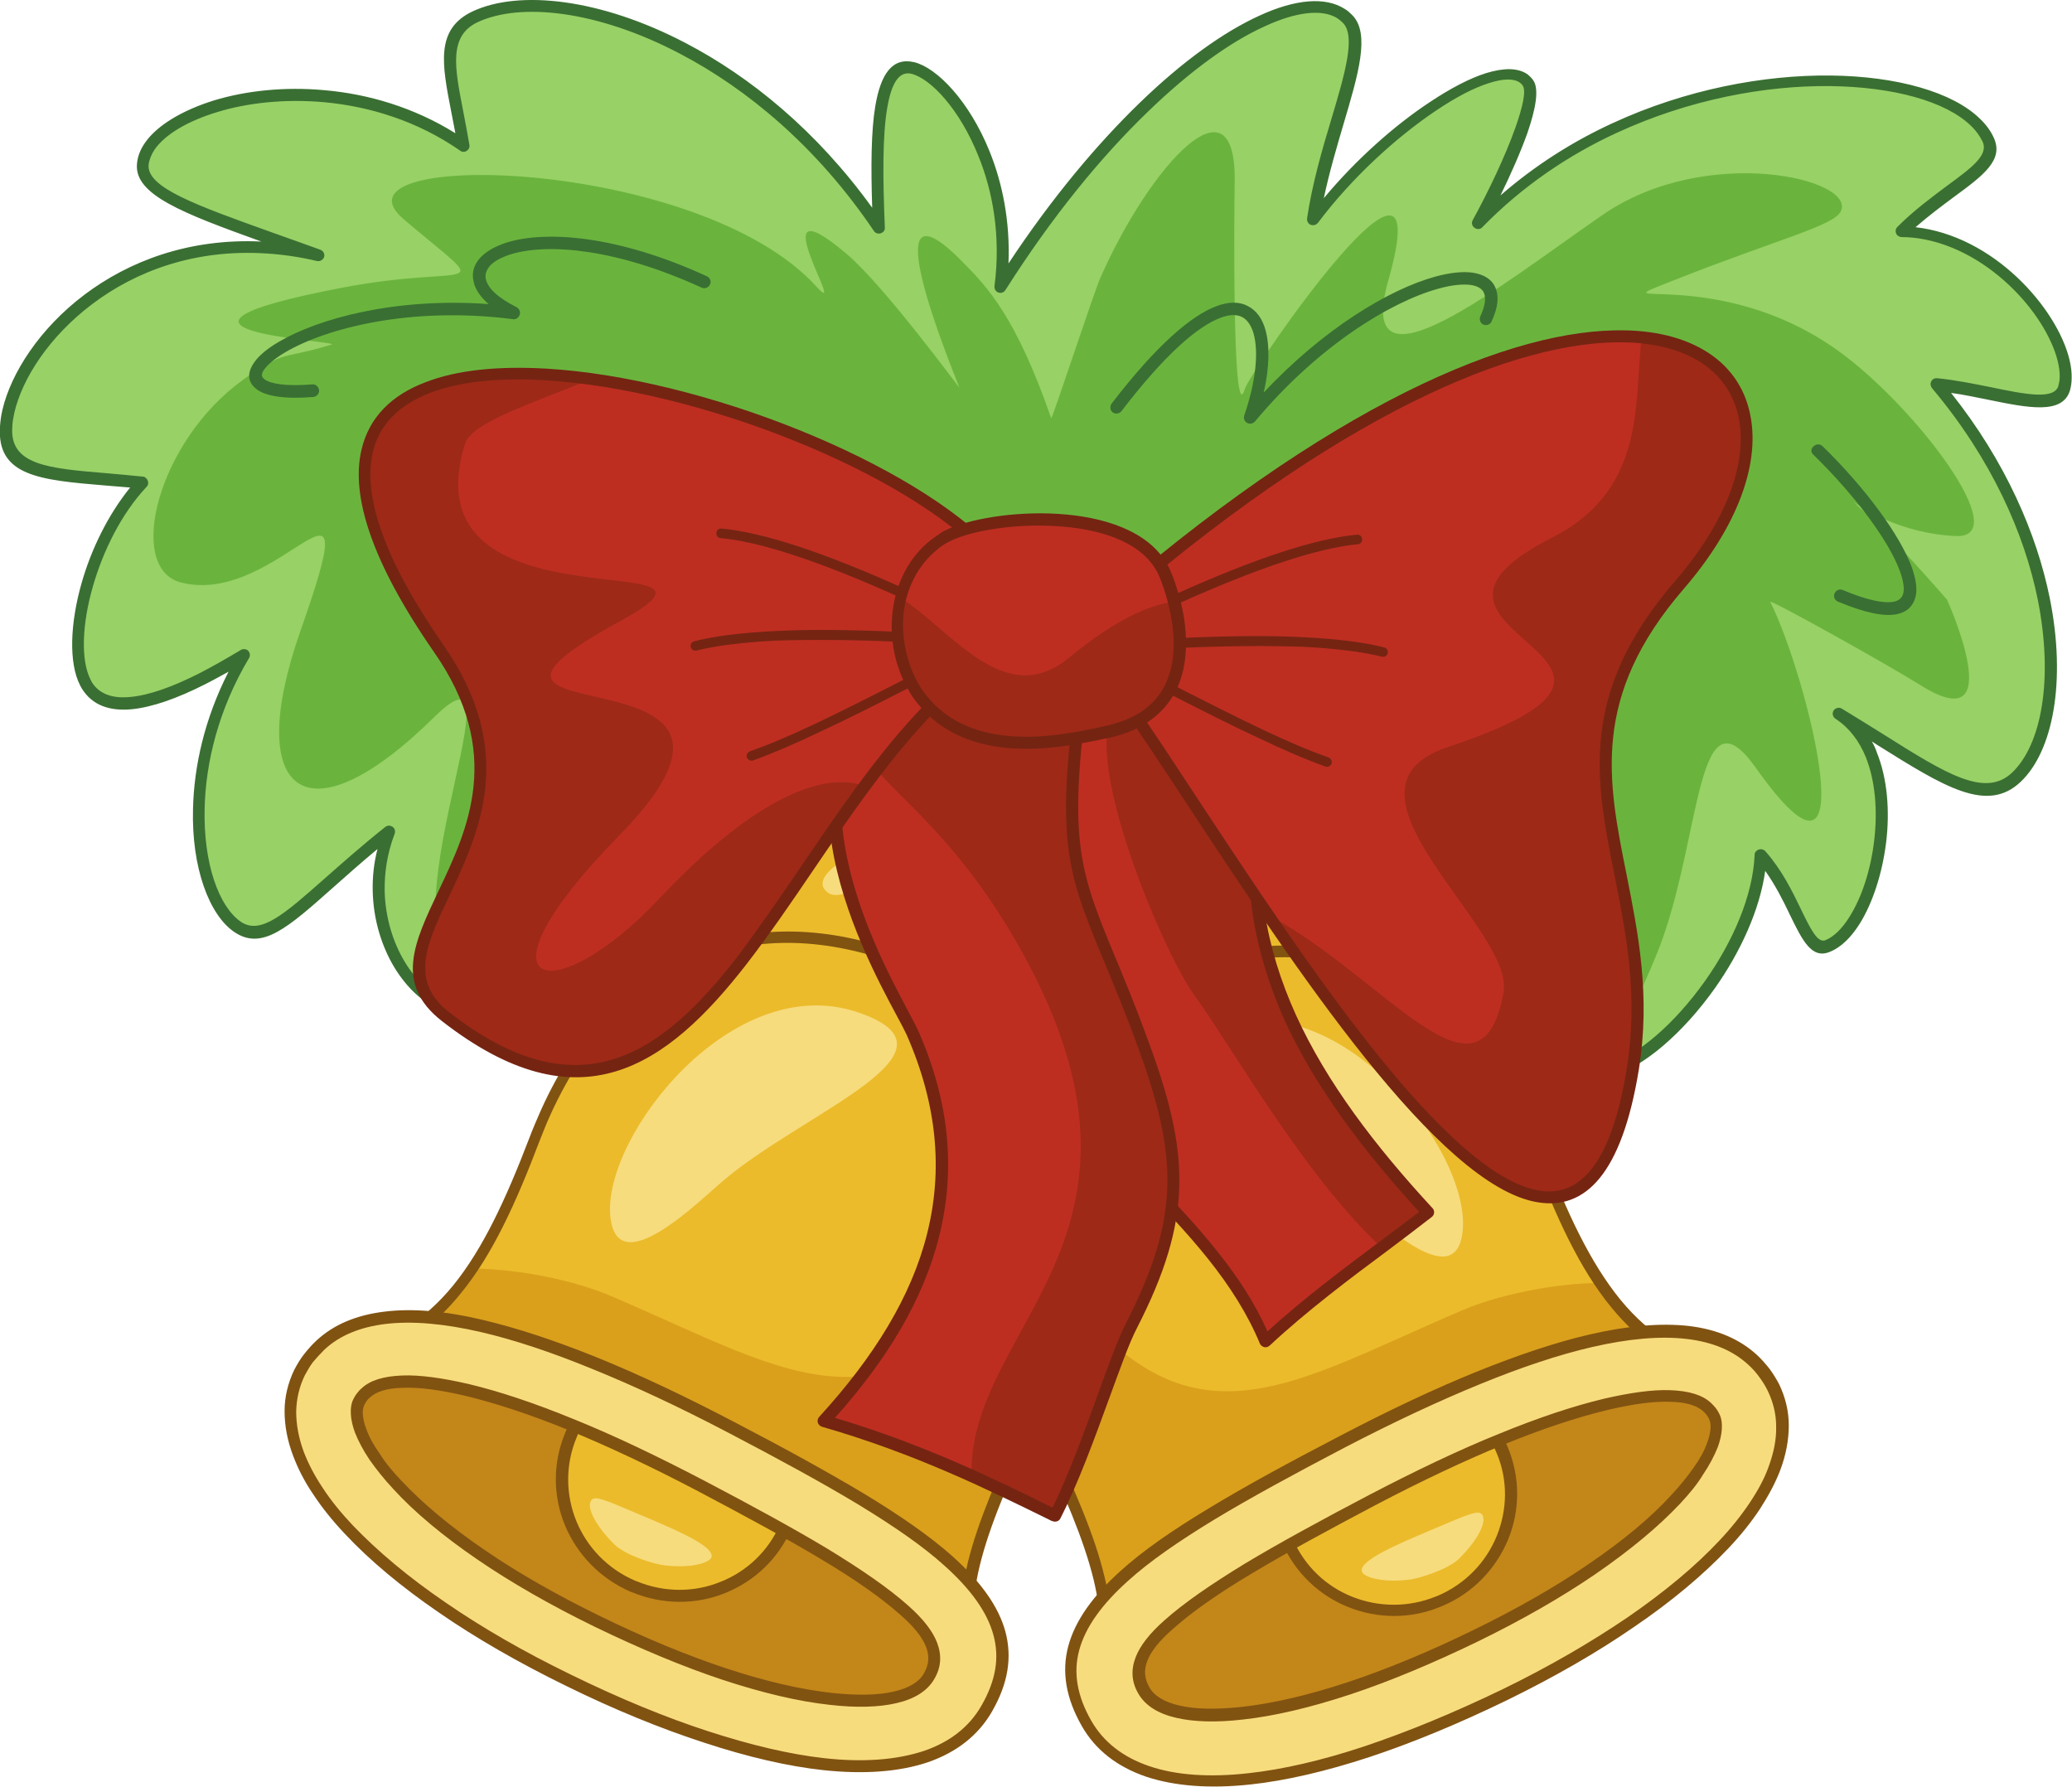 <?xml version="1.0" encoding="utf-8"?>
<!-- Generator: Adobe Illustrator 22.0.1, SVG Export Plug-In . SVG Version: 6.00 Build 0)  -->
<svg version="1.1" id="layer2" xmlns="http://www.w3.org/2000/svg" xmlns:xlink="http://www.w3.org/1999/xlink" x="0px" y="0px"
	 viewBox="0 0 606.5 523" style="enable-background:new 0 0 606.5 523;" xml:space="preserve">
<style type="text/css">
	.st0{fill-rule:evenodd;clip-rule:evenodd;fill:#6AB43E;}
	.st1{fill-rule:evenodd;clip-rule:evenodd;fill:#98D166;}
	.st2{fill-rule:evenodd;clip-rule:evenodd;fill:#3A6F33;}
	.st3{fill-rule:evenodd;clip-rule:evenodd;fill:#EBBB2B;}
	.st4{fill-rule:evenodd;clip-rule:evenodd;fill:#815311;}
	.st5{fill-rule:evenodd;clip-rule:evenodd;fill:#F7DC7D;}
	.st6{fill-rule:evenodd;clip-rule:evenodd;fill:#DAA01B;}
	.st7{fill-rule:evenodd;clip-rule:evenodd;fill:#C38619;}
	.st8{fill-rule:evenodd;clip-rule:evenodd;fill:#BD2E21;}
	.st9{fill-rule:evenodd;clip-rule:evenodd;fill:#9E2917;}
	.st10{fill-rule:evenodd;clip-rule:evenodd;fill:#752412;}
</style>
<g>
	<path class="st0" d="M258.4,239.9c-39.1,75.3-72.8,79.5-100.9,14.9c-9,22-13.3,39.6-23.2,39.9c-13.4,0.3-30.3-24.6-20.3-51.3
		c-24.6,19.7-34.7,34.4-44.3,27.9c-12.4-8.4-18.5-45,1.9-79.5c-21.9,13.5-40.6,19.6-46.5,7.9c-6-11.8,1-41.6,16.7-58.4
		c-23.9-2.6-40.9-1.1-39.8-16.4C3.3,102.2,38,62,93.3,74.7C61.7,63.2,40.9,57.6,41.8,48c1.6-17.8,55.2-32.3,93.9-5.4
		c-2.7-18.1-8.8-32.1,3.4-37.8c23.6-11,80.6,6,118.2,61.8c-1.4-29.5-0.1-49.2,9.9-46.8c10.6,2.6,30.1,29.1,25.6,64
		c40.7-64.4,88-92.5,101.8-78.2c7.4,7.6-6.3,33-10,58.7c21.1-28,55.9-50.3,62.8-40c3.3,4.9-6.9,27-14.6,41.2
		C483.7,12.9,570.6,16.3,582,40.9c3.8,8.2-12,13.6-25.3,26.9c29.1,0.6,51.7,32.8,47.6,45.9c-2.5,8.1-20.9,0.4-37.3-1.1
		c38.7,46,39.8,99.3,23.2,114.9c-10.6,10-25.8-2.9-51.9-18.6c21.6,13.5,11.9,61.6-3.3,67.8c-6.7,2.7-9-14.7-19.6-26.6
		c-1,26-26.7,58.2-44.4,63c-23.1,6.2-42.2-23.1-73.7-59.6c-26.4,55.1-47.1,53.6-61.9-4.6C285.3,324.5,259.7,321.4,258.4,239.9z"/>
	<path class="st1" d="M239.6,271.2c-25.2,35.1-47.8,38.1-68,9.6c29.9-11.2,28.5-38.7,37.8-42.9c0.1,0,6.1,2.9,6.7,3.6
		C222.6,249.2,231.4,259.6,239.6,271.2L239.6,271.2z M144.9,285.4c-1.2,0-2.5,0.1-3.8,0.1c-36.5,0,15.3-104.5-13.9-75.7
		c-37.9,37.4-56,22.4-39.2-25.3c20.2-57.4-6-6.6-35-14c-16.3-4.2-6.8-41.4,18.1-59.3c12.6-9.1,11.3-5.8,26.1-10.4
		c0-1.3-63.8-3.9,3.5-16.7c38.2-7.2,44.6,3.1,17.5-19.9C93.8,43.5,204.4,45.8,239,83.9c9.9,10.9-17.9-32.2,8.8-9.6
		c11.3,9.6,33.1,39.5,33,39.1c-2.7-7-26.2-64.1,0.6-37.1c7.7,7.7,16,16.5,26.3,46.1c0.4,0.1,12.5-36.9,14.4-41.1
		c14.3-32.5,40.1-61.2,39.3-27.5c-0.1,5.4-0.8,72.9,3,60c1.5-5,57.6-86.8,42-31.8c-10.4,36.4,33.3,1.2,62.7-19.1
		c30.3-20.9,74.5-10.6,69.7-1c-2.1,4.2-17.8,7.9-48.5,20c-25.5,10,11.8-5.1,47.8,20.8c22.6,16.3,51.8,54.9,34.4,54.2
		c-32.6-1.4-45.7-30.9-2.6,18.6c0.1,0.1,18.9,41.9-8,24.9c-8.2-5.2-44.3-25.4-43.7-24.2c11.1,22.2,29.1,95.6-4.2,48.6
		c-17.2-24.3-15.9,18-27.5,50.4c-3.6,10-10.6,23.8-16.5,38.1c0.4-0.1,0.7-0.2,1.1-0.3c17.7-4.7,43.4-37,44.4-63
		c10.6,11.8,12.9,29.3,19.6,26.6c15.2-6.2,24.9-54.3,3.3-67.8c26.1,15.7,41.3,28.6,51.9,18.6c16.6-15.6,15.5-68.9-23.2-114.9
		c16.3,1.6,34.7,9.3,37.3,1.1c4.1-13.1-18.5-45.3-47.6-45.9C570,54.6,585.8,49.1,582,40.9c-11.4-24.6-98.3-28-149.2,24.6
		c7.7-14.2,17.9-36.3,14.6-41.2c-6.9-10.3-41.6,12.1-62.8,40c3.7-25.7,17.4-51.1,10-58.7c-13.8-14.3-61.1,13.9-101.8,78.2
		c4.5-35-15-61.5-25.6-64c-10.1-2.4-11.3,17.3-9.9,46.8C219.7,10.9,162.7-6.1,139.1,4.9c-12.2,5.7-6.2,19.6-3.4,37.8
		C97,15.7,43.4,30.3,41.8,48c-0.9,9.6,19.9,15.2,51.5,26.7C38,62,3.3,102.2,1.8,124.9c-1,15.2,16,13.8,39.8,16.4
		c-15.7,16.8-22.7,46.6-16.7,58.4c5.9,11.7,24.6,5.6,46.5-7.9c-20.4,34.5-14.2,71.2-1.9,79.5c9.6,6.5,19.7-8.2,44.3-27.9
		c-10,26.7,6.9,51.6,20.3,51.3C138.6,294.6,141.9,291.1,144.9,285.4z"/>
	<path class="st2" d="M256.8,246.7c-11,20.2-21.6,34.9-31.8,43.9c-8.2,7.3-16.3,11.1-24.1,11.2c-7.9,0.2-15.4-3.3-22.6-10.3
		c-7.3-7.1-14.2-17.8-20.8-32.2c-1.1,2.9-2.3,5.8-3.3,8.6c-6.3,16.5-10.9,28.4-20,28.6c-1.8,0-3.6-0.3-5.3-1
		c-4.9-1.8-9.8-6.3-13.5-12.4c-3.6-6-6.1-13.7-6.3-22.2c-0.1-4,0.3-8.2,1.4-12.4c-4.8,4-9.1,7.8-12.8,11.1
		c-13.5,12-21,18.7-29.1,13.2c-7.3-4.9-12.6-18.8-12.1-36.2c0.3-12.2,3.3-26.1,10.4-40c-2.4,1.3-4.7,2.6-6.9,3.7
		c-8.1,4.1-15.4,6.7-21.5,7.3c-6.5,0.6-11.5-1.2-14.5-6l0,0l0,0c-0.2-0.3-0.4-0.7-0.6-1.1c-3.3-6.5-2.9-18,0.5-29.9
		c2.8-9.8,7.7-19.9,14.2-27.9c-2.5-0.2-4.9-0.4-7.3-0.6c-19.1-1.6-31.8-2.7-30.8-17.3c0.1-1.5,0.3-3.1,0.7-4.8
		c2.5-10.7,10.8-23.8,24.1-33.8c12.9-9.7,30.4-16.5,51.7-15.5C53.5,62.4,39.2,57,40.1,47.9c0.2-2.2,1-4.2,2.4-6.2
		c3.5-5,10.8-9.4,20.1-12.3c9.2-2.8,20.5-4.1,32.4-3c12.7,1.1,26.1,5,38.3,12.6c-0.4-2.1-0.8-4.2-1.2-6.2
		c-2.7-13.9-4.8-24.3,6.3-29.5c13.5-6.3,37.3-3.8,62.3,9.3c18.8,9.8,38.3,25.6,54.6,48.2c-0.4-12.2-0.3-22.5,0.9-29.7
		c1.6-9.5,5-14.4,11.4-12.9c6.6,1.6,16.1,11.3,22.1,26.2c3.7,9.2,6,20.3,5.5,32.7c12.7-19.2,25.9-34.9,38.4-47
		c12.7-12.3,24.7-20.8,35-25.5c10.6-4.9,19.4-5.6,25-2c0.9,0.5,1.6,1.2,2.3,1.9c5.2,5.4,1.7,17.2-2.6,31.7c-2,6.8-4.2,14.2-5.8,21.8
		c9.4-11.3,20.7-21.3,31-28.1c6-4,11.7-7,16.5-8.5c5.2-1.6,9.4-1.6,12.2,0.4c0.6,0.5,1.1,1,1.6,1.7c1.8,2.6,0.7,8.4-1.7,15.4
		c-2,5.6-4.9,12.2-7.9,18.3c10.1-8.8,21.2-15.8,32.7-21.1c21.6-10,44.5-14.2,63.9-14c19.6,0.2,35.8,4.9,43.7,12.6
		c1.8,1.7,3.2,3.6,4.1,5.6c3,6.5-3,11-11.6,17.3c-3.5,2.6-7.4,5.5-11.3,8.9c2.8,0.3,5.5,0.9,8.1,1.7c11,3.4,20.4,10.7,27.1,18.8
		c6.7,8.1,10.7,17.1,10.5,23.7c0,1.3-0.2,2.5-0.5,3.6c-2.2,7.1-12.2,5.1-23.9,2.7c-3.5-0.7-7.2-1.5-10.9-2
		c16,20.1,25.1,41.3,28.9,60.1c4.9,24.4,0.9,44.9-8.6,53.8c-9.8,9.2-22.3,1.4-41.8-10.8l-1.7-1.1c0.6,1,1.1,2.1,1.5,3.3
		c3.1,7.7,3.8,17.2,2.7,26.2c-1.1,9-3.9,17.7-7.7,23.8c-2.5,4-5.5,7-8.8,8.3c-5.3,2.2-8-3.3-11.7-10.9c-1.9-4-4.2-8.6-7.2-12.8
		c-1.6,11.5-7.3,23.8-14.7,34.3c-9.2,13-21,23.3-30.6,25.9c-20.4,5.5-37.3-14.7-61.2-43.2c-4-4.8-8.2-9.8-12.5-14.9
		c-13.1,26.6-25.1,39.6-35.8,38.8c-10.7-0.8-19.8-14.9-27.2-42.3c-24.3,36.1-43.1,53.4-56.2,51.8
		C265.3,303.5,258.1,284.1,256.8,246.7L256.8,246.7z M328.3,120.3c12.7-16.6,22.3-24.8,29-27.3c2.7-1,4.7-1,6.3-0.2
		c1.5,0.8,2.6,2.4,3.3,4.7c1.6,5.5,0.7,14.2-2.7,24.1c-0.3,1,0.2,2,1.1,2.3c0.8,0.3,1.6,0,2.1-0.6c18.3-21.9,39.5-34.9,53.6-38.8
		c3.9-1.1,7.1-1.4,9.5-1.1c2,0.3,3.4,1.1,3.9,2.4c0.6,1.5,0.3,3.8-1.1,6.8c-0.4,0.9,0,2,0.9,2.4c0.9,0.4,2,0,2.4-0.9
		c1.9-4.1,2.2-7.3,1.2-9.7c-1-2.6-3.4-4.1-6.8-4.6c-2.9-0.4-6.7,0-11,1.2c-13.3,3.7-32.5,15.1-50.1,33.9c1.7-7.3,1.8-13.8,0.5-18.4
		c-0.9-3.2-2.6-5.6-5.1-6.9c-2.4-1.3-5.5-1.4-9.2,0c-7.3,2.7-17.5,11.3-30.7,28.5c-0.6,0.8-0.5,2,0.3,2.6
		C326.5,121.3,327.7,121.1,328.3,120.3L328.3,120.3z M207,80.9c-26.3-12.1-47.1-13.4-58.4-10c-3.5,1.1-6.2,2.6-7.9,4.4
		c-1.9,2-2.7,4.4-2.1,7c0.4,2.2,1.9,4.5,4.4,6.7c-27.4-2-49.9,4.3-61.3,11c-3.8,2.2-6.4,4.5-7.7,6.7c-1.7,2.8-1.4,5.3,1.1,7.2
		l0.1,0.1c2.6,1.9,8,2.9,16.5,2.2c1-0.1,1.8-1,1.7-2c-0.1-1-1-1.8-2-1.7c-7.6,0.6-12.1-0.1-14-1.5l-0.1-0.1
		c-0.8-0.6-0.8-1.4-0.2-2.4c1-1.6,3.2-3.5,6.4-5.4c11.9-7,36.6-13.5,66.5-9.7c0.8,0.2,1.6-0.2,2-1c0.5-0.9,0.1-2-0.8-2.5
		c-5.6-2.8-8.5-5.7-9-8.3c-0.3-1.3,0.2-2.6,1.2-3.8c1.3-1.4,3.4-2.5,6.2-3.4c10.6-3.2,30.5-1.8,55.8,9.8c0.9,0.4,2,0,2.4-0.9
		C208.3,82.5,207.9,81.4,207,80.9L207,80.9z M530.8,133.1c12.3,12,22,25.1,25.3,34c1,2.8,1.4,5,1,6.6c-0.3,1.2-1.2,2.1-2.7,2.4
		c-2.9,0.6-7.8-0.4-15-3.4c-0.9-0.4-2,0-2.4,1c-0.4,0.9,0,2,1,2.4c7.9,3.3,13.5,4.4,17.1,3.7c3.1-0.6,4.9-2.4,5.6-5.1
		c0.6-2.3,0.1-5.3-1.1-8.7c-3.5-9.4-13.4-23-26.1-35.4c-0.7-0.7-1.9-0.7-2.6,0C530,131.3,530,132.4,530.8,133.1L530.8,133.1z
		 M222.7,287.9c10.8-9.6,22.2-25.9,34.1-48.8l0,0c0.3-0.6,0.9-0.9,1.5-0.9c1,0,1.8,0.8,1.8,1.7c0.6,39.7,6.8,60.3,18.6,61.7
		c12.1,1.4,30.4-16.4,55-53.4c0.2-0.4,0.6-0.7,1.1-0.8c0.9-0.2,1.9,0.3,2.1,1.3c7.2,28.3,15.6,42.7,25,43.4
		c9.5,0.7,20.7-12.3,33.6-39.1c0.1-0.2,0.3-0.5,0.5-0.6c0.7-0.6,1.8-0.6,2.5,0.2c5.2,6,9.9,11.6,14.3,16.9
		c23,27.5,39.3,47,57.6,42.1c8.9-2.4,19.9-12.1,28.7-24.5c8-11.3,14-24.8,14.5-36.9c0-0.5,0.2-0.9,0.6-1.2c0.7-0.6,1.8-0.6,2.5,0.1
		c4.8,5.4,7.9,11.7,10.4,16.9c2.8,5.8,4.9,10.1,7.2,9.2c2.5-1,5-3.5,7.1-6.9c3.6-5.7,6.2-13.8,7.2-22.3c1-8.5,0.4-17.3-2.5-24.5
		c-1.9-4.6-4.8-8.5-8.8-11.1c-0.8-0.5-1.1-1.6-0.6-2.4c0.5-0.8,1.6-1.1,2.4-0.6l0,0c4.4,2.7,8.5,5.2,12.3,7.6
		c18.1,11.4,29.6,18.6,37.5,11.2c8.7-8.2,12.2-27.4,7.6-50.6c-3.9-19.4-13.6-41.3-30.9-61.9c-0.3-0.4-0.5-0.8-0.5-1.4
		c0.1-1,0.9-1.7,1.9-1.6c5.2,0.5,10.6,1.6,15.6,2.6c10.1,2.1,18.6,3.8,19.9-0.3c0.2-0.8,0.4-1.7,0.4-2.7c0.1-5.7-3.5-13.9-9.7-21.4
		c-6.3-7.6-15.2-14.5-25.4-17.7c-3.6-1.1-7.3-1.8-11.1-1.8c-0.5,0-0.9-0.2-1.3-0.5c-0.7-0.7-0.7-1.8,0-2.5c4.9-4.9,10.1-8.7,14.5-12
		c7.2-5.3,12.3-9,10.4-13c-0.8-1.6-1.9-3.2-3.4-4.6c-7.3-7.1-22.6-11.4-41.3-11.6c-18.9-0.2-41.2,3.9-62.4,13.7
		c-14.1,6.5-27.6,15.6-39.3,27.6c-0.5,0.6-1.4,0.7-2.1,0.3c-0.9-0.5-1.2-1.5-0.7-2.4c4.4-8,9.5-18.6,12.5-27.1
		c2.1-6,3.2-10.7,2.1-12.3c-0.2-0.3-0.5-0.6-0.8-0.8c-1.8-1.3-4.9-1.2-9,0.1c-4.5,1.4-9.8,4.2-15.6,8.1
		c-11.6,7.8-24.6,19.6-34.5,32.8c-0.4,0.5-1,0.8-1.7,0.7c-1-0.1-1.6-1-1.5-2c1.5-10.1,4.4-20.1,7.1-29c4-13.4,7.2-24.3,3.4-28.2
		c-0.5-0.5-1.1-1-1.7-1.4C387,2.6,379.4,3.4,370,7.8c-9.9,4.5-21.6,12.9-34,24.9c-13.6,13.1-28,30.6-41.7,52.2
		c-0.4,0.6-1,0.9-1.7,0.8c-1-0.1-1.6-1-1.5-2c1.9-14.6-0.5-27.7-4.7-38c-5.5-13.8-14-22.7-19.6-24.1c-3.7-0.9-5.9,2.9-7.1,10
		c-1.4,8.2-1.3,20.3-0.7,34.9c0.1,0.6-0.2,1.3-0.8,1.6c-0.8,0.5-1.9,0.3-2.4-0.5C239.2,43,218.7,26,199,15.7
		c-24-12.6-46.6-15.1-59.2-9.2c-8.5,4-6.7,13.3-4.3,25.6c0.6,3.2,1.3,6.7,1.9,10.3c0.1,0.4,0,0.9-0.3,1.3c-0.6,0.8-1.7,1-2.4,0.4
		c-12.5-8.7-26.6-13-40-14.2c-11.4-1-22.3,0.2-31.1,2.9c-8.6,2.6-15.2,6.5-18.3,10.9c-1,1.5-1.6,3-1.8,4.5
		c-0.6,6.7,13.7,11.8,36.6,20c4.3,1.5,8.9,3.2,13.7,4.9c0.8,0.3,1.3,1.2,1.1,2c-0.2,0.9-1.2,1.5-2.1,1.3c-5.1-1.2-10-1.9-14.7-2.2
		C57,72.8,39.7,79.4,27,89c-12.6,9.5-20.5,21.8-22.8,31.8c-0.3,1.5-0.6,2.9-0.6,4.2c-0.8,11.1,10.5,12.1,27.5,13.5
		c3.3,0.3,6.8,0.6,10.7,1c0.4,0,0.7,0.2,1,0.5c0.7,0.7,0.8,1.8,0.1,2.5c-7.4,7.9-12.7,18.7-15.7,29.1c-3.2,11.1-3.6,21.6-0.7,27.3
		c0.1,0.3,0.3,0.5,0.4,0.8l0,0c2.2,3.5,6.1,4.8,11.2,4.3c5.6-0.5,12.5-3,20.2-6.9c3.9-2,7.9-4.3,12.1-6.8c0.5-0.4,1.3-0.4,1.9-0.1
		c0.8,0.5,1.1,1.6,0.6,2.4c-9,15.1-12.7,30.7-13,44c-0.4,16.2,4.2,28.8,10.6,33.2c5.8,3.9,12.6-2.1,24.8-12.9
		c4.9-4.3,10.5-9.3,17.4-14.8c0.5-0.4,1.1-0.6,1.8-0.3c0.9,0.3,1.4,1.3,1,2.3c-2.2,5.8-3,11.4-2.9,16.8c0.2,7.8,2.5,15,5.8,20.5
		c3.3,5.5,7.5,9.4,11.7,10.9c1.4,0.5,2.7,0.8,4,0.7c6.8-0.1,10.9-11.1,16.8-26.3c1.5-3.8,3-7.9,4.9-12.4c0.2-0.4,0.5-0.8,0.9-1
		c0.9-0.4,1.9,0,2.3,0.9c6.9,15.9,14.2,27.6,21.7,34.9c6.5,6.3,13.2,9.4,20.1,9.3C207.9,298.1,215.1,294.7,222.7,287.9z"/>
	<g>
		<g>
			<path class="st3" d="M221.9,272.7c-3,15.6,10.6,19.6,32,19.6C291.1,238.2,235.1,223.2,221.9,272.7z"/>
			<path class="st4" d="M220.1,272.4c-1.7,8.7,1.3,14.2,7.8,17.5c6,3.1,15,4.2,25.9,4.2c0.6,0,1.1-0.3,1.4-0.8
				c12.6-18.2,14.8-32.3,11.6-41.2c-1.7-4.8-4.9-8.1-8.9-9.8c-3.9-1.7-8.7-1.9-13.5-0.4c-9.6,3-19.7,12.8-24.4,30.5L220.1,272.4
				L220.1,272.4z M229.5,286.8c-4.9-2.6-7.2-6.8-5.9-13.7c4.4-16.3,13.4-25.2,22-27.9c4-1.2,7.8-1.1,11,0.3c3.1,1.4,5.6,4,7,7.8
				c2.8,7.9,0.7,20.5-10.7,37.3C242.9,290.5,234.8,289.5,229.5,286.8z"/>
			<path class="st5" d="M248.6,251c3.5-1.2,8.8-1.1,9.9,3.3c1,4-4.4,5.6-7.2,6c-2.8,0.5-7.2,3.3-9.7,0.3
				C238.2,257,246.2,251.9,248.6,251z"/>
		</g>
		<g>
			<path class="st3" d="M385.3,275c3,15.6-10.6,19.6-32,19.6C316,240.4,372.1,225.5,385.3,275z"/>
			<path class="st4" d="M387,274.7c1.7,8.7-1.3,14.2-7.8,17.5c-6,3.1-15,4.2-25.9,4.2c-0.6,0-1.1-0.3-1.4-0.8
				c-12.6-18.2-14.8-32.3-11.6-41.2c1.7-4.8,4.9-8.1,8.9-9.8c3.9-1.7,8.7-1.9,13.5-0.4c9.6,3,19.7,12.8,24.4,30.5L387,274.7
				L387,274.7z M377.6,289.1c4.9-2.6,7.2-6.8,5.9-13.7c-4.4-16.3-13.4-25.2-22-27.9c-4-1.2-7.8-1.1-11,0.3c-3.1,1.4-5.6,4-7,7.8
				c-2.8,7.9-0.7,20.5,10.7,37.3C364.2,292.8,372.4,291.8,377.6,289.1z"/>
			<path class="st5" d="M358.6,253.3c-3.5-1.2-8.8-1.1-9.9,3.3c-1,4,4.4,5.6,7.2,6c2.8,0.5,7.2,3.3,9.7,0.3
				C369,259.3,360.9,254.2,358.6,253.3z"/>
		</g>
		<path class="st3" d="M507.8,401.1c-92.7,67.5-149.9,93.8-187.7,90.1c8.7-16,0.7-38.3-14.8-70.8c-29-60.9-21.4-109,30-132.3
			c48.5-22,93.8-6.5,115.1,49.8C463.8,373.4,478.1,397.7,507.8,401.1z"/>
		<path class="st6" d="M493.9,411.1c-84.6,60-137.9,83.5-173.7,80c8.7-16,0.7-38.3-14.8-70.8c-13.2-27.6-18.8-52.6-16.2-73.9
			c4,3.8,8.1,9.8,12.9,17.4c42,66.6,72,42.6,126.2,19.6c9.6-4.1,25.8-7.8,40.3-7.9c7.9,11.7,17.4,20,30.1,23.7
			C497.9,402.8,496.3,406.7,493.9,411.1z"/>
		<path class="st4" d="M508.7,402.6c-46.4,33.8-83.9,57.2-114.6,71.8c-30.9,14.7-55,20.4-74.1,18.5c-1-0.1-1.7-0.9-1.6-1.9
			c0-0.2,0.1-0.5,0.2-0.7c4.1-7.6,4.2-16.8,1.5-28c-2.8-11.5-8.6-25.1-16.3-41.2c-0.6-1.3-1.2-2.6-1.9-4
			c-13.4-29.4-18.1-55.9-13.3-77.9c4.8-22.2,19.2-40,44-51.8c0.6-0.3,1.2-0.6,2-0.9c2.5-1.1,5-2.2,7.5-3.1c22-8.3,43.2-8.9,61.6-1.4
			c18.4,7.5,34,23,44.8,46.9c1.2,2.7,2.4,5.5,3.5,8.4c6.6,17.6,13.5,32.3,22.3,43.1c8.7,10.6,19.3,17.3,33.7,18.9
			c1,0.1,1.7,1,1.6,1.9C509.5,401.9,509.2,402.3,508.7,402.6L508.7,402.6z M392.6,471.2c29.8-14.1,66-36.7,110.7-69
			c-13.2-2.5-23.3-9.3-31.7-19.6c-9.1-11.1-16.1-26.2-22.8-44.1c-1.1-2.8-2.2-5.6-3.4-8.2c-10.4-23-25.4-37.9-43-45.1
			c-17.6-7.2-37.9-6.6-59.1,1.4c-2.4,0.9-4.8,1.9-7.3,3c-0.6,0.3-1.2,0.6-1.9,0.9c-23.7,11.3-37.5,28.2-42.1,49.3
			c-4.6,21.3,0,47,13,75.8c0.6,1.3,1.2,2.6,1.8,4c7.8,16.3,13.7,30.1,16.5,41.9c2.7,10.9,2.7,20.2-0.7,28.1
			C341,490.7,363.7,485,392.6,471.2z"/>
		<path class="st7" d="M436.2,487.4c58.6-28.5,89.3-64.6,70.3-82.4c-13.5-12.6-50.4-5.2-109.3,25.6c-57.7,30.2-82.9,47.6-70.8,68.9
			C337.5,518.8,379.4,515.1,436.2,487.4z"/>
		<path class="st3" d="M432.7,413.7c-10.8,4.5-22.6,10.1-35.4,16.9c-8.2,4.3-15.8,8.4-22.7,12.2c0.4,2.7,1.2,5.4,2.3,8
			c7.3,17.1,27.2,25.1,44.6,17.7c17.4-7.4,25.6-27.2,18.3-44.4C438,420.2,435.6,416.7,432.7,413.7z"/>
		<path class="st4" d="M432.2,415.8c-5,2.1-10.3,4.5-15.8,7.2c-6,2.8-12.1,5.9-18.4,9.2c-4.1,2.1-8.1,4.2-11.9,6.3
			c-3.3,1.8-6.6,3.6-9.7,5.3c0.2,0.9,0.4,1.8,0.6,2.7c0.3,1.2,0.8,2.4,1.3,3.6c0,0.1,0.1,0.2,0.1,0.3c3.5,8.1,9.9,14,17.5,17
			c7.6,3,16.4,3.2,24.6-0.2c0.1,0,0.2-0.1,0.3-0.1c8.2-3.5,14.2-9.9,17.3-17.5c3.1-7.6,3.4-16.4-0.1-24.5c-0.8-1.9-1.7-3.6-2.8-5.3
			C434.3,418.3,433.3,417,432.2,415.8L432.2,415.8z M414.9,419.8c5.9-2.8,11.5-5.3,17-7.6c0.7-0.3,1.5-0.2,2,0.3
			c1.5,1.6,3,3.3,4.2,5.1c1.2,1.8,2.3,3.8,3.2,5.9c3.8,9,3.6,18.8,0.1,27.2c-3.5,8.4-10.2,15.6-19.3,19.4l0,0
			c-9.1,3.9-18.9,3.7-27.4,0.3c-8.5-3.4-15.6-10-19.5-19l0,0c-0.6-1.4-1.1-2.8-1.5-4.1c-0.4-1.4-0.7-2.9-0.9-4.3l0,0
			c-0.1-0.7,0.2-1.4,0.9-1.8c3.4-1.9,7-3.9,10.9-5.9c3.8-2,7.7-4.1,11.9-6.3C402.9,425.7,409.1,422.6,414.9,419.8z"/>
		<path class="st5" d="M440.4,496.1c28.2-13.7,50.3-29.3,64.1-44c7.1-7.6,12.2-15.2,14.9-22.3c3.2-8.5,3.2-16.5-0.3-23.6
			c-1.4-2.9-3.4-5.6-6-8.1c-9.4-8.8-25.3-10.8-47.4-5.6c-18.9,4.4-43.3,14.2-72.9,29.7c-29.5,15.4-50.9,27.7-63.6,39.2
			c-15.9,14.3-19.9,27.7-11.1,43.1c7.6,13.4,24.4,18.9,47.8,16.3C385.8,518.4,411.3,510.2,440.4,496.1L440.4,496.1z M490.6,438.9
			c-12.2,13.1-32.4,27.1-58.5,39.9c-27.1,13.2-50.5,20.7-68.3,22.7c-15.2,1.7-25.4-0.6-28.9-6.7c-3.4-5.9-0.8-11.9,7.3-19.2
			c11.3-10.1,31.4-21.7,59.6-36.4c28.2-14.7,51-23.9,68.4-28c15.5-3.6,25.5-3.2,29.8,0.9c0.8,0.8,1.5,1.6,1.9,2.5
			c1.1,2.2,0.9,5-0.4,8.5C499.6,427.8,495.9,433.1,490.6,438.9z"/>
		<path class="st4" d="M439.7,494.5c13.8-6.7,26.1-13.9,36.7-21.1c10.9-7.5,20-15.1,26.9-22.5c3.5-3.7,6.5-7.5,8.9-11.1
			c2.4-3.6,4.3-7.1,5.5-10.5c1.5-4.1,2.3-8,2.2-11.8c0-3.7-0.9-7.2-2.5-10.5c-0.7-1.4-1.5-2.7-2.4-3.9c-0.9-1.3-2-2.5-3.2-3.6
			c-4.4-4.1-10.4-6.7-18.1-7.6c-7.7-0.9-17-0.1-27.8,2.4c-9.5,2.2-20.4,5.8-32.6,10.8c-12,4.9-25.3,11.1-39.9,18.7
			c-14.7,7.7-27.4,14.6-38,21c-10.5,6.4-18.9,12.2-25.2,17.9c-7.7,6.9-12.5,13.6-14.3,20.3c-1.8,6.6-0.6,13.4,3.5,20.6
			c3.6,6.3,9.3,10.7,16.9,13.3c7.8,2.7,17.7,3.4,29.2,2.1c10-1.1,21.4-3.7,34-7.9C412,506.9,425.4,501.4,439.7,494.5L439.7,494.5z
			 M478.3,476.2c-10.7,7.4-23.2,14.6-37.1,21.4c-14.4,7-28,12.6-40.4,16.7c-12.8,4.2-24.5,6.9-34.7,8c-12,1.3-22.3,0.5-30.7-2.3
			c-8.4-2.9-14.8-7.8-18.8-14.9c-4.6-8.1-5.9-15.8-3.9-23.3c2-7.4,7.1-14.6,15.3-22c6.4-5.8,15-11.8,25.8-18.3
			c10.7-6.5,23.4-13.4,38.2-21.1c14.7-7.7,28.1-14,40.2-18.9c12.4-5,23.5-8.7,33.1-10.9c11.2-2.6,20.9-3.4,29-2.5
			c8.4,1,15,3.9,20,8.5c1.4,1.3,2.6,2.7,3.7,4.1c1.1,1.5,2,3,2.8,4.5c1.8,3.8,2.8,7.8,2.8,12c0,4.2-0.8,8.6-2.5,13.1
			c-1.4,3.7-3.4,7.4-5.9,11.3c-2.5,3.8-5.6,7.7-9.3,11.6C498.7,460.8,489.5,468.6,478.3,476.2L478.3,476.2z M491.8,440.1
			c-6.3,6.7-14.7,13.7-24.9,20.7c-9.8,6.7-21.3,13.3-34.2,19.6c-13.4,6.5-25.9,11.7-37.3,15.5c-11.8,3.9-22.4,6.4-31.6,7.4
			c-7.8,0.9-14.4,0.7-19.5-0.5c-5.3-1.2-9.1-3.6-11.1-7.1c-2-3.4-2.2-6.9-0.8-10.6c1.3-3.4,4.1-7,8.4-10.8
			c5.7-5.1,13.7-10.6,23.7-16.7c10-6,22.1-12.6,36.2-20c14-7.3,26.6-13.3,38-17.9c11.7-4.8,22-8.2,30.8-10.3
			c7.8-1.8,14.3-2.7,19.4-2.5c5.5,0.2,9.5,1.4,12,3.8c0.5,0.5,0.9,0.9,1.3,1.4c0.4,0.5,0.7,1,1,1.6c0.7,1.3,0.9,2.9,0.8,4.6
			c-0.1,1.6-0.5,3.4-1.2,5.3c-1,2.5-2.4,5.2-4.3,8C496.9,434.3,494.6,437.1,491.8,440.1L491.8,440.1z M465,457.8
			c-9.6,6.6-21,13.1-33.7,19.3c-13.3,6.5-25.7,11.6-36.9,15.3c-11.5,3.8-21.9,6.2-30.9,7.2c-7.5,0.8-13.6,0.7-18.3-0.4
			c-4.3-1-7.4-2.8-8.8-5.4c-1.4-2.5-1.6-4.9-0.6-7.6c1.1-2.9,3.6-6,7.5-9.4c5.6-5,13.3-10.4,23.2-16.3c10-6,22-12.5,36-19.9
			c13.9-7.3,26.5-13.2,37.7-17.8c11.5-4.7,21.6-8,30.3-10.1c7.6-1.8,13.7-2.6,18.5-2.4c4.6,0.1,7.8,1.1,9.7,2.9
			c0.3,0.3,0.6,0.6,0.9,1c0.2,0.3,0.4,0.6,0.6,1c0.4,0.8,0.6,1.8,0.5,2.9c-0.1,1.2-0.4,2.7-1,4.2c-0.8,2.3-2.1,4.7-3.9,7.2
			c-1.8,2.6-4,5.3-6.6,8.1C483.2,444.2,475,451,465,457.8z"/>
		<path class="st5" d="M355.7,300.5c-33.4,11.3,14.6,28.7,38.6,48.6c7.2,5.9,32.4,31.6,33.9,10.5
			C429.8,336.1,392.3,288.1,355.7,300.5z"/>
		<path class="st5" d="M427,456.3c6.2-6.1,8.6-11.8,6.5-13.3c-1.4-1-5.7,1.1-15,5c-10.2,4.3-20.3,8.7-19.9,11.8
			c0.2,1.7,5.6,3.5,13.5,2.6C415.4,462.1,423.9,459.3,427,456.3z"/>
		<path class="st3" d="M250.2,283.4c-3,15.6,10.6,19.6,32,19.6C319.5,248.9,263.4,233.9,250.2,283.4z"/>
		<path class="st3" d="M99,396.9c92.7,67.5,149.9,93.8,187.7,90.1c-8.7-16-0.7-38.3,14.8-70.8c29-60.9,21.4-109-30-132.3
			c-48.5-22-93.8-6.5-115.1,49.8C143,369.2,128.8,393.5,99,396.9z"/>
		<path class="st6" d="M112.9,406.9c84.6,60,137.9,83.5,173.7,80c-8.7-16-0.7-38.3,14.8-70.8c13.2-27.6,18.8-52.6,16.2-73.9
			c-4,3.8-8.1,9.8-12.9,17.4c-42,66.6-72,42.6-126.2,19.6c-9.6-4.1-25.8-7.8-40.3-7.9c-7.9,11.7-17.4,20-30.1,23.7
			C109,398.6,110.5,402.5,112.9,406.9z"/>
		<path class="st4" d="M103.5,398c44.7,32.3,80.9,54.9,110.7,69c29,13.8,51.6,19.5,69.8,18.4c-3.4-7.9-3.3-17.1-0.7-28.1
			c2.9-11.8,8.8-25.6,16.5-41.9c0.7-1.4,1.3-2.7,1.8-4c13.1-28.8,17.7-54.5,13-75.8c-4.6-21.1-18.4-38-42.1-49.3
			c-0.7-0.3-1.3-0.6-1.9-0.9c-2.5-1.1-4.9-2.1-7.3-3c-21.2-8-41.5-8.6-59.1-1.4c-17.6,7.2-32.5,22.1-43,45.1
			c-1.2,2.6-2.3,5.4-3.4,8.2c-6.8,17.9-13.7,33-22.8,44.1C126.8,388.7,116.8,395.5,103.5,398L103.5,398z M212.7,470.2
			c-30.7-14.6-68.2-38-114.6-71.8c-0.4-0.3-0.8-0.7-0.8-1.3c-0.1-1,0.6-1.8,1.6-1.9c14.4-1.6,25-8.3,33.7-18.9
			c8.8-10.8,15.6-25.6,22.3-43.1c1.1-2.9,2.3-5.7,3.5-8.4c10.8-23.9,26.4-39.4,44.8-46.9c18.4-7.5,39.6-6.9,61.6,1.4
			c2.5,0.9,5,2,7.5,3.1c0.7,0.3,1.4,0.6,2,0.9c24.8,11.8,39.2,29.5,44,51.8c4.8,22.1,0.1,48.5-13.3,77.9c-0.6,1.4-1.3,2.8-1.9,4
			c-7.7,16.1-13.5,29.7-16.3,41.2c-2.7,11.2-2.6,20.4,1.5,28c0.1,0.2,0.2,0.4,0.2,0.7c0.1,1-0.6,1.8-1.6,1.9
			C267.7,490.6,243.6,484.9,212.7,470.2z"/>
		<path class="st7" d="M170.6,483.2c-58.6-28.5-89.3-64.6-70.3-82.4c13.5-12.6,50.4-5.2,109.3,25.6c57.7,30.2,82.9,47.6,70.8,68.9
			C269.4,514.6,227.4,510.9,170.6,483.2z"/>
		<path class="st3" d="M174.2,409.5c10.8,4.5,22.6,10.1,35.4,16.9c8.2,4.3,15.8,8.4,22.7,12.2c-0.4,2.7-1.2,5.4-2.3,8
			c-7.3,17.1-27.2,25.1-44.6,17.7c-17.4-7.4-25.6-27.2-18.3-44.4C168.9,416,171.3,412.5,174.2,409.5z"/>
		<path class="st4" d="M174.9,408c5.5,2.3,11.2,4.9,17,7.7c5.8,2.8,11.9,5.8,18.5,9.2c4.1,2.2,8.1,4.3,11.9,6.3
			c3.8,2.1,7.5,4,10.9,5.9c0.7,0.4,1,1.1,0.9,1.8l0,0c-0.2,1.4-0.5,2.9-0.9,4.3c-0.4,1.4-0.9,2.8-1.5,4.1l0,0
			c-3.8,9-11,15.6-19.5,19c-8.4,3.4-18.2,3.5-27.3-0.3c-0.1,0-0.2-0.1-0.3-0.1c-9-3.9-15.7-11-19.2-19.4c-3.5-8.4-3.7-18.1,0-27
			c0-0.1,0.1-0.2,0.1-0.3c0.9-2,1.9-3.9,3.1-5.7c1.2-1.9,2.7-3.6,4.2-5.1C173.5,407.8,174.3,407.7,174.9,408L174.9,408z
			 M190.4,418.8c-5.6-2.7-10.9-5-15.8-7.2c-1.1,1.2-2.1,2.4-3,3.8c-1.1,1.6-2.1,3.4-2.8,5.3l0,0c-3.4,8.1-3.2,16.9-0.1,24.5
			c3.1,7.6,9.1,14,17.3,17.5c0.1,0,0.2,0.1,0.3,0.1c8.2,3.4,17,3.3,24.6,0.2c7.6-3,14-8.9,17.5-17c0-0.1,0.1-0.2,0.1-0.3
			c0.5-1.2,0.9-2.4,1.3-3.6c0.2-0.9,0.5-1.8,0.6-2.7c-3.2-1.7-6.4-3.5-9.7-5.3c-3.8-2-7.8-4.1-11.9-6.3
			C202.5,424.7,196.4,421.6,190.4,418.8z"/>
		<path class="st5" d="M166.4,491.9c-28.2-13.7-50.3-29.3-64.1-44c-7.1-7.6-12.2-15.2-14.9-22.3c-3.2-8.5-3.2-16.5,0.3-23.6
			c1.4-2.9,3.4-5.6,6-8.1c9.4-8.8,25.3-10.8,47.4-5.6c18.9,4.4,43.3,14.2,72.9,29.7c29.5,15.4,50.9,27.7,63.6,39.2
			c15.9,14.3,19.9,27.7,11.1,43.1c-7.6,13.4-24.4,18.9-47.8,16.3C221.1,514.2,195.5,506.1,166.4,491.9L166.4,491.9z M116.3,434.7
			c12.2,13.1,32.4,27.1,58.5,39.9c27.1,13.2,50.5,20.7,68.3,22.7c15.2,1.7,25.4-0.6,28.9-6.7c3.4-5.9,0.8-11.9-7.3-19.2
			c-11.3-10.1-31.4-21.7-59.6-36.4c-28.2-14.7-51-23.9-68.4-28c-15.5-3.6-25.5-3.2-29.8,0.9c-0.8,0.8-1.5,1.6-1.9,2.5
			c-1.1,2.2-0.9,5,0.4,8.5C107.2,423.6,110.9,429,116.3,434.7z"/>
		<path class="st4" d="M165.6,493.4c-13.9-6.8-26.4-14-37.1-21.4c-11.1-7.6-20.4-15.4-27.5-23c-3.7-3.9-6.8-7.8-9.3-11.6
			c-2.6-3.8-4.5-7.6-5.9-11.3c-1.7-4.5-2.5-8.8-2.5-13.1c0-4.2,1-8.2,2.8-12c0.8-1.5,1.7-3.1,2.8-4.5c1.1-1.4,2.3-2.8,3.7-4.1
			l0.1-0.1c5-4.6,11.6-7.4,19.9-8.4c8.1-1,17.8-0.2,29,2.5c9.7,2.3,20.7,5.9,33.1,10.9c12.1,4.9,25.5,11.2,40.2,18.9
			c14.8,7.7,27.5,14.7,38.2,21.1c10.7,6.5,19.3,12.5,25.8,18.3c8.2,7.4,13.4,14.6,15.4,22c2,7.5,0.8,15.1-3.9,23.3
			c-4,7-10.4,12-18.8,14.9c-8.3,2.8-18.7,3.6-30.7,2.3c-10.2-1.1-21.9-3.8-34.7-8C193.6,506,180,500.5,165.6,493.4L165.6,493.4z
			 M130.5,469.1c10.6,7.3,22.9,14.4,36.7,21.1c14.3,7,27.7,12.5,40,16.5c12.6,4.1,24.1,6.8,34,7.9c11.5,1.3,21.3,0.5,29.2-2.1
			c7.6-2.6,13.3-7,16.9-13.3c4.2-7.3,5.3-14,3.5-20.6c-1.8-6.7-6.6-13.4-14.3-20.3c-6.3-5.7-14.7-11.5-25.2-17.9
			c-10.6-6.4-23.3-13.3-38-21c-14.5-7.6-27.8-13.8-39.9-18.7c-12.2-5-23.1-8.6-32.6-10.8c-10.8-2.5-20.1-3.3-27.8-2.4
			c-7.6,0.9-13.6,3.4-18,7.5l-0.1,0.1c-1.2,1.2-2.3,2.4-3.3,3.6c-0.9,1.2-1.7,2.6-2.4,3.9c-1.6,3.3-2.4,6.8-2.5,10.5
			c0,3.8,0.7,7.7,2.2,11.8c1.3,3.4,3.1,6.9,5.5,10.5c2.4,3.7,5.4,7.4,8.9,11.1C110.5,454,119.5,461.6,130.5,469.1L130.5,469.1z
			 M117.6,433.5c6.1,6.5,14.3,13.4,24.3,20.2c9.6,6.6,21,13.1,33.7,19.3c13.3,6.5,25.7,11.6,36.9,15.3c11.5,3.8,21.9,6.2,30.9,7.2
			c7.5,0.8,13.6,0.7,18.3-0.4c4.3-1,7.4-2.8,8.8-5.4c1.4-2.5,1.6-4.9,0.6-7.6c-1.1-2.9-3.6-6-7.5-9.4c-5.6-5-13.3-10.4-23.2-16.3
			c-10-6-22-12.5-36-19.9c-13.9-7.3-26.5-13.2-37.7-17.8c-11.5-4.7-21.6-8-30.3-10.1c-7.6-1.8-13.7-2.6-18.5-2.4
			c-4.6,0.1-7.8,1.1-9.7,2.9l0,0c-0.4,0.3-0.7,0.7-0.9,1c-0.2,0.3-0.4,0.6-0.6,1c-0.4,0.8-0.6,1.8-0.5,2.9c0.1,1.2,0.4,2.7,1,4.2
			c0.8,2.3,2.1,4.7,3.9,7.2C112.7,428,114.9,430.7,117.6,433.5L117.6,433.5z M139.8,456.5c9.8,6.7,21.3,13.3,34.2,19.6
			c13.4,6.5,25.9,11.7,37.3,15.5c11.8,3.9,22.4,6.4,31.6,7.4c7.8,0.9,14.4,0.7,19.5-0.5c5.3-1.2,9.1-3.6,11.1-7.1
			c2-3.4,2.2-6.9,0.8-10.6c-1.3-3.4-4.1-7-8.4-10.8c-5.7-5.1-13.7-10.6-23.7-16.7c-10-6-22.1-12.6-36.2-20
			c-14-7.3-26.6-13.3-38-17.9c-11.7-4.8-22-8.2-30.8-10.3c-7.8-1.8-14.3-2.7-19.4-2.5c-5.5,0.2-9.5,1.4-12,3.8l0,0l0,0
			c-0.5,0.4-0.9,0.9-1.3,1.4c-0.4,0.5-0.7,1-1,1.6c-0.7,1.3-0.9,2.9-0.8,4.6c0.1,1.6,0.5,3.4,1.2,5.3c1,2.5,2.4,5.2,4.3,8
			c1.9,2.7,4.2,5.6,6.9,8.5C121.3,442.6,129.7,449.6,139.8,456.5z"/>
		<path class="st5" d="M251.1,296.3c33.4,11.3-14.6,28.7-38.6,48.6c-7.2,5.9-32.4,31.6-33.9,10.5C177,331.9,214.6,283.9,251.1,296.3
			z"/>
		<path class="st5" d="M179.9,452.1c-6.2-6.1-8.6-11.8-6.5-13.3c1.4-1,5.7,1.1,15,5c10.2,4.3,20.3,8.7,19.9,11.8
			c-0.2,1.7-5.6,3.5-13.5,2.6C191.4,457.9,182.9,455.1,179.9,452.1z"/>
		<path class="st5" d="M276.9,261.8c3.5-1.2,8.8-1.1,9.9,3.3c1,4-4.4,5.6-7.2,6c-2.8,0.5-7.2,3.3-9.7,0.3
			C266.5,267.7,274.6,262.6,276.9,261.8z"/>
		<path class="st8" d="M369.1,233.8c-7.9-58.4-34.3-68.9-79-31.5c-5.2,57,7.9,105.4,43.4,141.3c16.1,16.3,29.7,31.2,37.1,49
			c15.6-14.7,36.2-28.6,47.6-37.8C384.3,318.3,360.5,279.4,369.1,233.8z"/>
		<path class="st9" d="M369.1,233.8c-2.1-15.8-5.6-28.1-10.5-36.9c-8.5-2.4-16.7-2.3-23.8,1.7c-3.6,2-6.4,7-6.2,6.9
			c-15.5,8.8,11.5,72.8,21,85.8c10.1,13.7,32.4,53.3,54.9,73.9c5.2-3.9,9.9-7.4,13.7-10.4C384.3,318.3,360.5,279.4,369.1,233.8z"/>
		<path class="st10" d="M367.3,233.7c-3.9-28.4-12.1-45-24.6-50c-12.4-4.9-29.4,1.5-51,19.5c-2.5,28.5-0.4,54.8,6.8,78.5
			c7,22.9,18.9,43.3,36.1,60.7c8.1,8.2,15.5,16,21.9,24.1c5.9,7.4,10.9,15,14.5,23.2c10.5-9.6,22.7-18.7,33-26.4
			c4.3-3.2,8.2-6.1,11.4-8.6c-16.4-17.9-30.4-36.5-39.4-56.1C366.9,278.2,363,256.8,367.3,233.7L367.3,233.7z M344,180.5
			c13.8,5.5,22.7,23.2,26.8,53c0,0.2,0,0.4,0,0.6c-4.2,22.4-0.4,43.2,8.5,62.9c9,19.8,23.2,38.4,39.9,56.5c0.1,0.1,0.1,0.1,0.2,0.2
			c0.6,0.8,0.5,1.9-0.3,2.5c-3.7,2.9-8.1,6.2-13,9.9c-10.8,8-23.8,17.8-34.4,27.7c-0.2,0.2-0.4,0.3-0.6,0.4
			c-0.9,0.4-1.9-0.1-2.3-0.9c-3.6-8.7-8.8-16.8-15-24.6c-6.3-7.9-13.7-15.7-21.7-23.8c-17.6-17.8-29.8-38.7-37-62.1
			c-7.4-24.2-9.6-51.2-6.9-80.4c0-0.5,0.2-1,0.6-1.3C311.8,181.8,330.2,175,344,180.5z"/>
		<path class="st8" d="M317.7,195.7c-9.1,62.8-1.4,60.1,17,109.9c11.9,32.2,12.8,51-3.3,82.4c-5.3,10.4-13.2,37.7-22.4,55.7
			c-17.3-8.5-39.6-19.6-67.7-27.7c32.4-35.3,44.3-72,25.9-113.7c-5-11.3-48.9-77.3,0.5-111.5C272.9,186.9,318.2,191.8,317.7,195.7z"
			/>
		<path class="st9" d="M317.7,195.7c-9.1,62.8-1.4,60.1,17,109.9c11.9,32.2,12.8,51-3.3,82.4c-5.3,10.4-13.2,37.7-22.4,55.7
			c-7.3-3.6-15.5-7.7-24.6-11.8c-1.2-43.8,61.1-69.7,14.8-153.2c-35.6-64.4-72.2-50.1-21.9-89.3
			C292.1,189.2,318.1,192.7,317.7,195.7z"/>
		<path class="st10" d="M319.4,195.9c-7.2,49.7-3.8,58,7.1,84.4c2.8,6.7,6.1,14.7,9.7,24.6c6,16.3,9.3,29.2,9,42.1
			c-0.3,12.9-4.2,25.7-12.4,41.7c-2.3,4.4-5,12.1-8.2,20.8c-4.2,11.5-9,24.7-14.2,34.9c-0.4,0.9-1.5,1.2-2.4,0.8l-0.1,0l-0.8-0.4
			c-17.1-8.4-39-19.3-66.5-27.2c-0.9-0.3-1.5-1.2-1.2-2.2c0.1-0.3,0.2-0.5,0.4-0.7l0,0c16-17.5,27-35.2,31.6-53.7
			c4.6-18.4,3-37.6-6-58.1c-0.6-1.3-1.6-3.2-2.9-5.6c-10.9-20.3-41.1-76.8,4-108.1c3.6-2.5,22.3-1.7,36.1,0.3
			c4,0.6,7.6,1.2,10.3,1.9l0.2,0c3,0.8,5.1,1.7,5.8,2.7l0,0C319.3,194.7,319.5,195.3,319.4,195.9L319.4,195.9z M323.3,281.7
			c-11.2-27-14.7-35.5-7.5-85.6c-0.5-0.3-1.8-0.7-3.5-1.2l-0.1,0c-2.6-0.7-6.1-1.3-9.9-1.9c-13.2-1.9-30.8-2.9-33.7-0.9
			c-42.5,29.5-13.3,84-2.9,103.6c1.4,2.6,2.4,4.6,3,5.8c9.4,21.2,11,41.2,6.2,60.4c-4.6,18.4-15.1,35.9-30.5,53.1
			c26.2,7.8,47.2,18.1,63.7,26.3c4.8-9.9,9.3-22.2,13.2-33c3.2-8.8,6-16.6,8.4-21.2c7.9-15.5,11.7-27.8,12-40.1
			c0.3-12.4-2.9-24.9-8.7-40.8C329.3,296.1,326,288.3,323.3,281.7z"/>
		<path class="st8" d="M309.8,182.3c-77.5,24.8-95.2,180.7-179.5,115.3c-29.2-22.6,35.8-53.4-2-107.8
			c-87.2-125.3,113.3-79.6,162-27.2C291.6,163.9,328.8,176.2,309.8,182.3z"/>
		<path class="st9" d="M253.1,230.1c-37.2,50.3-63.6,113.3-122.7,67.4c-29.1-22.6,35.8-53.4-2-107.8c-48.1-69.2-8.6-86.2,44.7-78.8
			c-16.5,6.9-35,12.6-37,19c-17.5,56.9,88.2,28.5,45.6,51.8c-67.2,36.7,57.3,3.9-0.5,62.9c-45,45.9-19.3,51.5,11.8,18.4
			C222,232.2,242,225.9,253.1,230.1z"/>
		<path class="st10" d="M310.4,183.9c-31,9.9-52.4,41.5-72.5,71c-6.5,9.6-12.9,18.9-19.3,27.2c-23.6,30.4-49.1,48-89.2,16.8
			c-14-10.9-8.2-23-1-38.2c8.5-17.9,19.2-40.4-1.4-69.9c-18.5-26.7-24.3-45.9-21.2-59.1c2.2-9.6,8.9-16.1,18.7-19.8
			c9.4-3.7,21.7-4.8,35.5-4c45.6,2.7,107.4,27.3,131.8,53.5l3.6,1.5c7,2.9,19.8,8.4,21.6,13.7C317.7,179.5,316.1,182.1,310.4,183.9
			L310.4,183.9z M234.9,253c20.4-30,42.2-62.1,74.4-72.4c3.3-1.1,4.4-2.1,4.1-3c-1.2-3.8-13.1-8.8-19.6-11.5
			c-2.5-1.1-4.3-1.8-4.8-2.4c-23.8-25.7-84.6-49.7-129.4-52.4c-13.3-0.8-25.1,0.3-34,3.8c-8.6,3.4-14.6,9-16.5,17.4
			c-2.8,12.3,2.8,30.5,20.7,56.3c21.7,31.2,10.5,54.7,1.7,73.5c-6.6,13.8-11.8,24.8,0,34c37.8,29.4,61.9,12.7,84.3-16.2
			C222.2,271.6,228.5,262.4,234.9,253z"/>
		<path class="st8" d="M313.8,186.8c23,13.6,143.3,254.7,164.2,126.1c9.2-56.6-31.1-89.8,13.7-141.7
			C550.3,103.4,474.2,42,313.8,186.8z"/>
		<path class="st9" d="M371.2,267.8C413.7,330,465,392.7,478,312.8c9.2-56.6-31.1-89.8,13.7-141.7c30.6-35.4,24.5-69-11.1-72.5
			c-2.5,17.3,2.1,44.4-26.2,58.7c-56.4,28.6,49.2,34.8-30.7,61.4c-37,12.3,19.8,53.2,16.4,71.8C433.4,327.7,405.3,285.9,371.2,267.8
			z"/>
		<path class="st10" d="M316.6,186.7c7,6,19.2,24.6,34.1,47.3c30.6,46.4,72.5,110.1,100,114.5c11.7,1.9,21-7.8,25.5-35.9
			c3.4-21.1-0.2-39.1-3.5-55.9c-5.7-28.3-10.8-53.7,17.6-86.6c15-17.4,21-34.2,18.8-47c-1.2-7-4.9-12.8-10.9-16.8
			c-6.2-4.1-14.7-6.3-25.6-6.1C439.6,100.9,386.2,124.2,316.6,186.7L316.6,186.7z M347.8,235.9c-16.1-24.5-29.1-44.1-34.9-47.6
			c-0.2-0.1-0.3-0.2-0.4-0.3c-0.6-0.7-0.6-1.8,0.1-2.5c71.2-64.2,126-88.1,159.9-88.8c11.6-0.3,20.9,2.2,27.6,6.6
			c6.9,4.5,11.1,11.2,12.4,19.1c2.4,13.8-3.9,31.7-19.6,49.9c-27.3,31.6-22.3,56.2-16.8,83.6c3.4,17.2,7.1,35.4,3.6,57.2
			c-5,30.6-15.7,41.1-29.6,38.8C421.1,347.2,378.7,282.8,347.8,235.9z"/>
		<path class="st8" d="M269.8,204.7c-11-13.8-9.7-37.8,6.8-47.4c11.5-6.7,54-10,63.9,9.5c2.2,4.4,16.6,41-17.4,47.7
			C313.6,216.3,284.9,223.6,269.8,204.7z"/>
		<path class="st9" d="M269.8,204.7c-6.4-8.1-8.7-19.6-6.1-29.7c14.9,9.6,30.5,32.9,49.1,17.6c13.2-10.9,23.4-15.6,31-16.5
			c3.2,12.6,4.1,33.4-20.7,38.3C313.6,216.3,284.9,223.6,269.8,204.7z"/>
		<path class="st10" d="M268.5,205.8c-1-1.2-1.9-2.5-2.6-3.9c-4-6.8-5.6-15.2-4.6-23.1c1-8,4.6-15.5,11.1-20.7
			c1.1-0.8,2.2-1.6,3.4-2.4c0.3-0.2,0.6-0.3,1-0.5c6.4-3.2,19.8-5.6,32.8-4.8c13.3,0.8,26.3,4.9,31.9,14.5c0.2,0.3,0.4,0.7,0.6,1.1
			c0.8,1.5,2.8,6.5,4.1,12.8c1.1,5.5,1.5,12.1-0.1,18.3c-1.7,6.3-5.5,12.1-13,15.9c-2.7,1.4-5.9,2.5-9.7,3.2c-1,0.2-1.4,0.3-1.9,0.4
			C310.2,218.9,283.3,224.4,268.5,205.8L268.5,205.8z M268.8,200.1c0.7,1.2,1.5,2.4,2.4,3.5c13.5,17,38.9,11.7,49.6,9.5l1.9-0.4
			c3.4-0.7,6.3-1.7,8.8-2.9c6.4-3.2,9.7-8.2,11.1-13.6c1.5-5.5,1-11.6,0-16.7c-1.2-5.9-3.1-10.6-3.8-11.9c-0.1-0.3-0.3-0.6-0.5-0.9
			c-4.9-8.4-16.9-12-29.1-12.7c-12.5-0.8-25.1,1.4-31.1,4.4c-0.3,0.1-0.5,0.3-0.8,0.4c-1.1,0.6-2.1,1.3-3,2.1
			c-5.7,4.6-8.9,11.3-9.8,18.4C263.8,186.4,265.3,193.9,268.8,200.1z"/>
	</g>
	<path class="st10" d="M345.1,176.6c-0.7,0.3-1.6,0-1.9-0.7c-0.3-0.7,0-1.6,0.7-1.9c23.5-10.6,41.3-16.4,53.3-17.5
		c0.8-0.1,1.5,0.5,1.5,1.3c0.1,0.8-0.5,1.5-1.3,1.5C385.9,160.4,368.4,166.1,345.1,176.6L345.1,176.6z M346.4,189.6
		c-0.8,0-1.4-0.6-1.5-1.4c0-0.8,0.6-1.4,1.4-1.5c13.9-0.6,25.5-0.7,35.1-0.2c10.1,0.5,18,1.5,23.8,3c0.8,0.2,1.2,1,1,1.7
		c-0.2,0.8-1,1.2-1.7,1c-5.7-1.4-13.4-2.4-23.3-2.9C371.7,189,360.2,189,346.4,189.6L346.4,189.6z M342.7,203.3
		c-0.7-0.4-1-1.2-0.6-1.9c0.4-0.7,1.2-1,1.9-0.6c9.8,5,18.3,9.3,25.7,12.8c7.4,3.5,13.7,6.2,19.2,8.1c0.7,0.3,1.1,1.1,0.9,1.8
		c-0.3,0.7-1.1,1.1-1.8,0.9c-5.5-2-11.9-4.7-19.4-8.3C361,212.6,352.5,208.3,342.7,203.3z"/>
	<path class="st10" d="M263.3,174.8c0.7,0.3,1.6,0,1.9-0.7c0.3-0.7,0-1.6-0.7-1.9c-23.5-10.6-41.3-16.4-53.3-17.5
		c-0.8-0.1-1.5,0.5-1.5,1.3c-0.1,0.8,0.5,1.5,1.3,1.5C222.6,158.6,240,164.3,263.3,174.8L263.3,174.8z M262,187.8
		c0.8,0,1.4-0.6,1.5-1.4c0-0.8-0.6-1.4-1.4-1.5c-13.9-0.6-25.5-0.7-35.1-0.2c-10.1,0.5-18,1.5-23.8,3c-0.8,0.2-1.2,1-1,1.7
		c0.2,0.8,1,1.2,1.7,1c5.7-1.4,13.4-2.4,23.3-2.9C236.7,187.2,248.2,187.2,262,187.8L262,187.8z M265.7,201.5c0.7-0.4,1-1.2,0.6-1.9
		c-0.4-0.7-1.2-1-1.9-0.6c-9.8,5-18.3,9.3-25.7,12.8c-7.4,3.5-13.7,6.2-19.2,8.1c-0.7,0.3-1.1,1.1-0.9,1.8c0.3,0.7,1.1,1.1,1.8,0.9
		c5.5-2,11.9-4.7,19.4-8.3C247.4,210.8,255.9,206.5,265.7,201.5z"/>
</g>
</svg>
